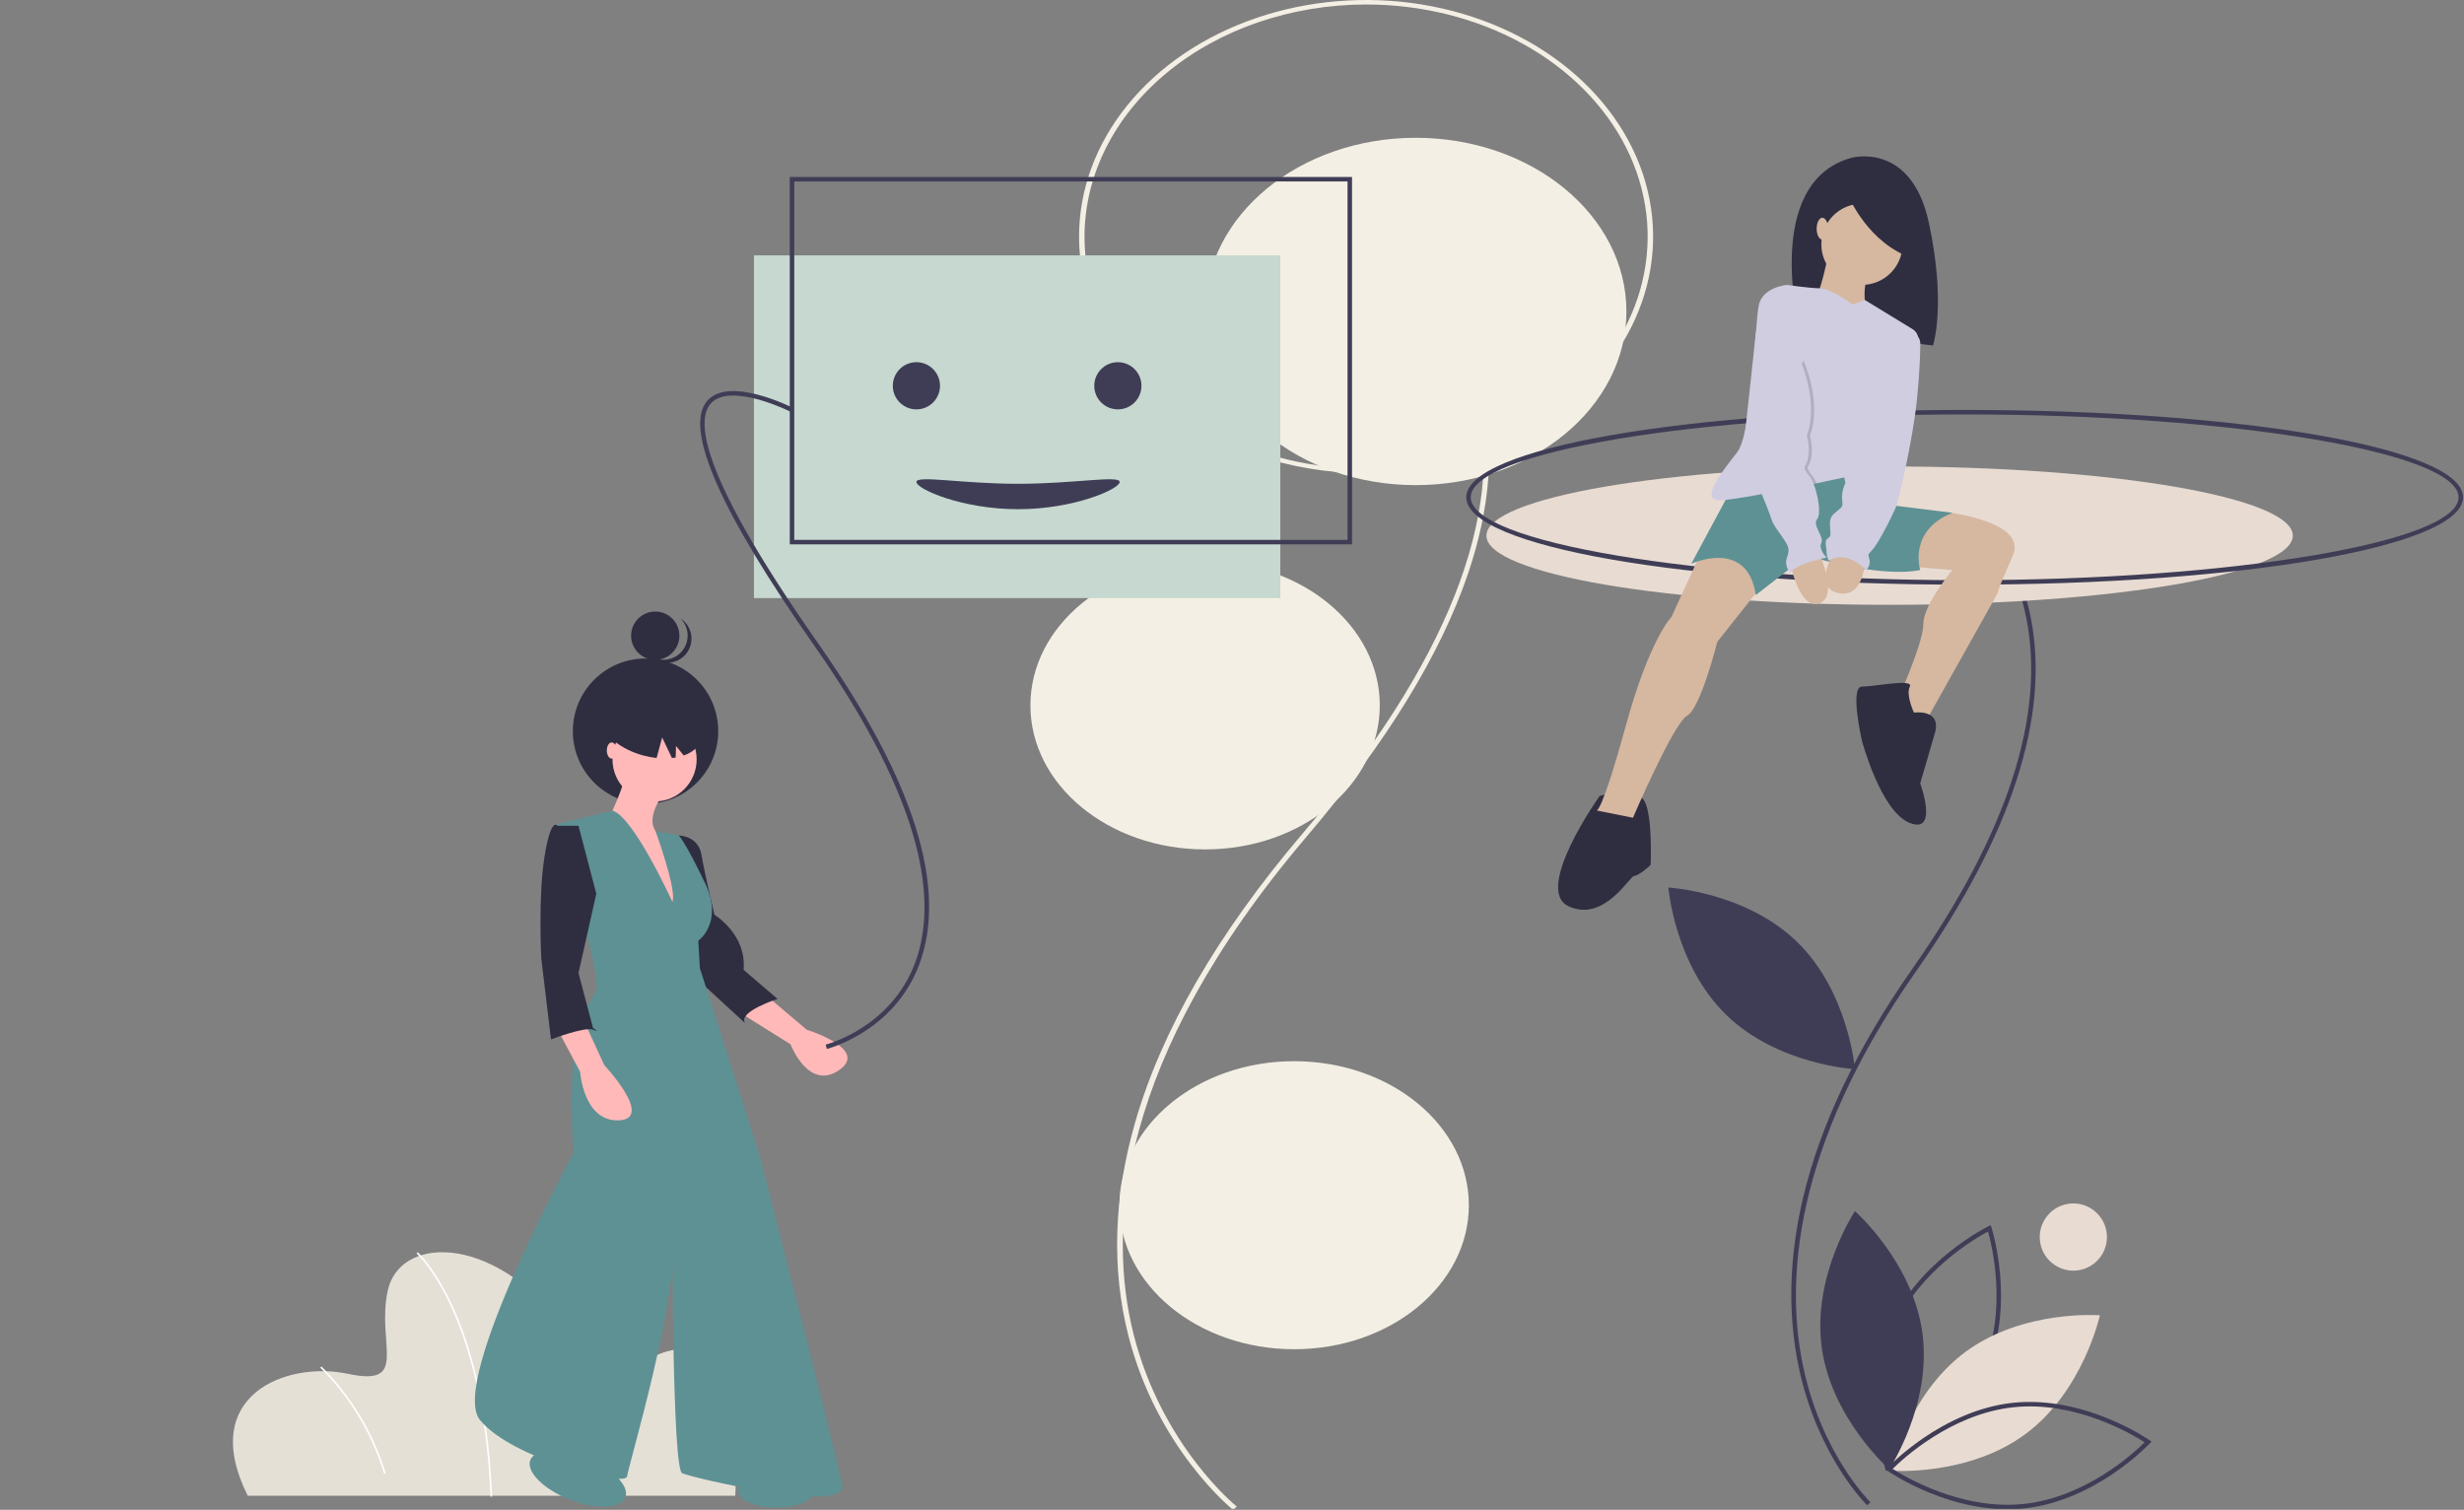 <svg width="1100" height="674" viewBox="0 0 1100 674" fill="none" xmlns="http://www.w3.org/2000/svg">
<rect x="0" y="0" width="1100" height="674" fill="#808080" stroke="none"/>
<g id="undraw_welcoming_xvuq 1" clip-path="url(#clip0)">
<g id="baloon">
<path id="Vector" d="M550.468 674L552.152 672.556C551.819 672.292 518.678 645.541 506.048 595.548C494.384 549.384 498.324 473.378 583.33 373.455C618.847 331.705 643.068 292.259 655.321 256.214C665.332 226.761 667.451 199.381 661.62 174.835C650.093 126.305 610.912 104.999 610.518 104.79L609.202 106.473C609.588 106.679 647.95 127.584 659.251 175.282C672.217 230.006 646.004 296.294 581.34 372.305C543.581 416.691 518.446 460.154 506.632 501.488C497.168 534.599 496.182 566.426 503.702 596.085C516.518 646.635 550.13 673.732 550.468 674Z" fill="#F4EFE4"/>
<path id="Vector_2" d="M632.033 216.565C580.094 216.565 537.988 181.855 537.988 139.038C537.988 96.221 580.094 61.511 632.033 61.511C683.973 61.511 726.078 96.221 726.078 139.038C726.078 181.855 683.973 216.565 632.033 216.565Z" fill="#F4EFE4"/>
<path id="Vector_3" d="M609.86 211.264C635.203 211.264 659.977 205.069 681.049 193.462C702.121 181.855 718.545 165.357 728.244 146.056C737.942 126.754 740.48 105.515 735.536 85.024C730.591 64.534 718.388 45.712 700.467 30.939C682.547 16.166 659.715 6.106 634.859 2.03C610.003 -2.046 584.239 0.046 560.825 8.041C537.411 16.036 517.398 29.575 503.318 46.946C489.238 64.317 481.723 84.74 481.723 105.632C481.762 133.637 495.274 160.487 519.296 180.29C543.318 200.093 575.888 211.232 609.86 211.264ZM609.86 2.003C634.723 2.003 659.027 8.081 679.7 19.468C700.372 30.854 716.484 47.039 725.999 65.975C735.513 84.91 738.003 105.747 733.152 125.849C728.302 145.951 716.33 164.416 698.749 178.909C681.168 193.401 658.77 203.271 634.385 207.27C610 211.268 584.724 209.216 561.754 201.372C538.784 193.529 519.151 180.247 505.338 163.205C491.525 146.163 484.153 126.128 484.153 105.632C484.191 78.157 497.447 51.817 521.013 32.389C544.58 12.962 576.532 2.034 609.86 2.003Z" fill="#F4EFE4"/>
<path id="Vector_4" d="M537.988 379.183C494.917 379.183 460 350.399 460 314.892C460 279.386 494.917 250.602 537.988 250.602C581.06 250.602 615.977 279.386 615.977 314.892C615.977 350.399 581.06 379.183 537.988 379.183Z" fill="#F4EFE4"/>
<path id="Vector_5" d="M577.747 602.311C534.675 602.311 499.759 573.527 499.759 538.02C499.759 502.513 534.675 473.729 577.747 473.729C620.819 473.729 655.736 502.513 655.736 538.02C655.736 573.527 620.819 602.311 577.747 602.311Z" fill="#F4EFE4"/>
</g>
<path id="Vector_6" d="M336.579 114H571.579V267H336.579V114Z" fill="#C6D8CF"/>
<path id="Vector_7" d="M110.599 667.716H328.24C328.24 667.716 332.651 603.011 306.549 602.276C280.447 601.541 283.388 630.952 250.668 590.512C217.949 550.072 178.244 552.278 173.097 576.174C167.95 600.07 183.023 619.187 155.45 613.305C127.878 607.423 88.173 622.864 110.599 667.716Z" fill="#F4EFE4" fill-opacity="0.86"/>
<path id="Vector_8" d="M218.961 668.11L219.696 668.081C217.983 625.48 209.061 598.109 201.878 582.649C194.079 565.862 186.564 559.067 186.489 559L186 559.549C186.074 559.615 193.502 566.344 201.238 583.016C208.382 598.411 217.255 625.67 218.961 668.11Z" fill="white"/>
<path id="Vector_9" d="M171.504 657.981L172.21 657.775C166.736 639.72 156.87 623.305 143.494 610L143 610.544C156.277 623.757 166.07 640.055 171.504 657.981Z" fill="white"/>
<path id="Vector_10" d="M841.966 656.665L842.999 656.165C843.313 656.013 874.567 640.617 887.148 611.083C899.729 581.548 889.177 548.344 889.069 548.012L888.715 546.922L887.683 547.422C887.369 547.573 856.114 562.969 843.534 592.504C830.952 622.039 841.504 655.243 841.612 655.574L841.966 656.665ZM887.504 549.765C889.198 555.772 896.294 584.509 885.309 610.299C874.314 636.109 848.683 650.885 843.178 653.822C841.483 647.814 834.387 619.078 845.373 593.288C856.368 567.478 881.999 552.702 887.504 549.765Z" fill="#3F3D56"/>
<path id="Vector_11" d="M904.37 640.063C878.618 659.225 844.188 656.545 844.188 656.545C844.188 656.545 851.512 622.796 877.264 603.634C903.016 584.472 937.446 587.153 937.446 587.153C937.446 587.153 930.122 620.901 904.37 640.063Z" fill="#E8DBD2"/>
<path id="Vector_12" d="M841.879 656.044L842.817 656.703C843.102 656.904 871.752 676.729 903.678 673.363C935.603 669.996 959.488 644.631 959.726 644.375L960.505 643.536L959.567 642.877C959.282 642.676 930.632 622.851 898.706 626.217C866.78 629.584 842.896 654.948 842.658 655.205L841.879 656.044ZM957.432 643.859C953.007 648.261 931.346 668.435 903.468 671.373C875.59 674.314 850.199 659.102 844.952 655.721C849.378 651.318 871.038 631.146 898.916 628.207C926.816 625.264 952.189 640.477 957.432 643.859Z" fill="#3F3D56"/>
<path id="Vector_13" d="M858.25 595.282C862.474 627.103 843.391 655.885 843.391 655.885C843.391 655.885 817.462 633.077 813.238 601.257C809.015 569.436 828.097 540.654 828.097 540.654C828.097 540.654 854.027 563.462 858.25 595.282Z" fill="#3F3D56"/>
<path id="Vector_14" d="M916.321 564.016C909.812 558.892 908.689 549.461 913.813 542.952C918.937 536.443 928.368 535.32 934.877 540.444C941.387 545.568 942.51 554.999 937.385 561.508C932.261 568.018 922.83 569.141 916.321 564.016Z" fill="#E8DBD2"/>
<path id="Vector_15" d="M714.141 355.292C714.141 355.292 730.402 351.111 734.119 357.615C737.835 364.119 736.906 385.49 736.906 385.955C736.906 386.419 731.331 391.065 729.473 391.065C727.614 391.065 716 411.972 700.204 404.538C684.408 397.105 714.141 355.292 714.141 355.292Z" fill="#2F2E41"/>
<g id="play">
<path id="Vector_16" d="M802.289 420.486C825.29 442.877 828.099 477.296 828.099 477.296C828.099 477.296 793.617 475.413 770.616 453.023C747.616 430.632 744.806 396.213 744.806 396.213C744.806 396.213 779.288 398.096 802.289 420.486Z" fill="#3F3D56"/>
<path id="Vector_17" d="M833.597 672.017L834.984 670.575C834.766 670.366 813.128 649.171 804.887 609.567C797.276 572.99 799.861 512.766 855.398 433.574C897.992 372.838 915.229 319.774 906.629 275.857C899.074 237.275 873.379 220.326 873.12 220.16L872.037 221.84C872.288 222.003 897.309 238.552 904.678 276.304C913.14 319.655 896.009 372.183 853.76 432.426C829.053 467.657 812.604 502.159 804.873 534.973C798.678 561.268 798.032 586.546 802.956 610.102C811.35 650.265 833.376 671.804 833.597 672.017Z" fill="#3F3D56"/>
<path id="Vector_18" d="M843.579 270C744.168 270 663.579 256.174 663.579 239.12C663.579 222.065 744.168 208.239 843.579 208.239C942.99 208.239 1023.58 222.065 1023.58 239.12C1023.58 256.174 942.99 270 843.579 270Z" fill="#E8DBD2"/>
<path id="Vector_19" d="M877.079 261C1001.84 261 1099.58 243.869 1099.58 222C1099.58 200.131 1001.84 183 877.079 183C752.313 183 654.579 200.131 654.579 222C654.579 243.869 752.313 261 877.079 261ZM877.079 185C996.602 185 1097.58 201.944 1097.58 222C1097.58 242.056 996.602 259 877.079 259C757.555 259 656.579 242.056 656.579 222C656.579 201.944 757.555 185 877.079 185Z" fill="#3F3D56"/>
<path id="Vector_20" d="M826.518 70.444C826.518 70.444 853.192 62.93 861.081 99.372C868.971 135.813 862.96 154.222 862.96 154.222L803.414 147.272C803.414 147.272 786.508 81.527 826.518 70.444Z" fill="#2F2E41"/>
<path id="Vector_21" d="M866.425 228.28C866.425 228.28 905.551 232.177 898.582 247.973C891.613 263.769 891.613 265.162 891.613 265.162L857.234 326.488L846.084 314.873C846.084 314.873 858.628 287.462 858.628 278.635C858.628 269.808 871.636 254.477 871.636 254.477L848.871 252.618L866.425 228.28Z" fill="#D6B7A0"/>
<path id="Vector_22" d="M759.206 247.043L746.198 275.383C746.198 275.383 736.442 285.139 725.756 324.165C715.071 363.19 712.748 361.796 712.748 361.796L729.008 365.048C729.008 365.048 747.127 322.771 753.167 319.519C759.206 316.267 766.64 286.533 766.64 286.533L788.011 259.587L781.506 245.185L759.206 247.043Z" fill="#D6B7A0"/>
<path id="Vector_23" d="M775.002 214.522L755.025 251.689C755.025 251.689 780.113 240.075 783.829 265.627L806.594 247.973C806.594 247.973 838.186 258.193 857.234 254.477C857.234 254.477 851.659 236.823 871.636 228.925L826.571 223.35L828.43 213.593L823.784 204.301L775.002 214.522Z" fill="#5E9194"/>
<path id="Vector_24" d="M854.447 318.125C854.447 318.125 866.99 316.267 863.738 327.417L857.234 349.717C857.234 349.717 865.597 372.482 852.588 367.371C839.58 362.261 831.217 330.669 831.217 330.669C831.217 330.669 825.642 306.51 831.217 306.51C836.792 306.51 854.446 302.794 852.588 306.51C850.73 310.227 854.447 318.125 854.447 318.125Z" fill="#2F2E41"/>
<path id="Vector_25" d="M831.217 127.18C821.21 127.18 813.098 119.068 813.098 109.061C813.098 99.054 821.21 90.942 831.217 90.942C841.224 90.942 849.336 99.054 849.336 109.061C849.336 119.068 841.224 127.18 831.217 127.18Z" fill="#D6B7A0"/>
<path id="Vector_26" d="M816.35 112.778C816.35 112.778 812.634 132.291 809.382 135.078C806.13 137.866 834.005 142.047 834.005 142.047C834.005 142.047 829.823 128.574 834.934 121.605C840.044 114.636 816.35 112.778 816.35 112.778Z" fill="#D6B7A0"/>
<path id="Vector_27" d="M767.569 223.349C770.733 223.349 778.789 222.039 787.82 220.353C795.634 218.894 804.188 217.161 810.933 215.758C818.158 214.253 823.319 213.129 823.319 213.129C823.319 213.129 825.178 224.743 831.217 223.349C836.421 222.151 851.97 167.836 856.175 152.825C856.482 151.729 856.423 150.563 856.006 149.504C855.589 148.444 854.838 147.55 853.866 146.958L832.509 133.917L827.036 136.007C827.036 136.007 817.791 128.862 812.425 128.718C807.059 128.574 797.767 127.18 797.767 127.18C797.767 127.18 787.081 128.109 785.223 136.007C783.365 143.905 782.436 193.151 775.467 201.978C768.498 210.806 758.742 223.349 767.569 223.349Z" fill="#D0CDE1"/>
<path id="Vector_28" d="M832.611 249.366C832.611 249.366 832.611 267.485 820.532 264.698C808.452 261.91 819.603 245.185 819.603 245.185L832.611 249.366Z" fill="#D6B7A0"/>
<path id="Vector_29" d="M799.161 251.225C799.161 251.225 803.342 272.596 812.169 269.344C820.996 266.091 812.169 247.043 812.169 247.043L799.161 251.225Z" fill="#D6B7A0"/>
<path id="Vector_30" opacity="0.15" d="M779.648 200.585C779.648 200.585 784.196 211.437 787.82 220.353C795.634 218.894 804.187 217.161 810.933 215.758C810.449 214.475 809.769 213.275 808.917 212.199C805.665 208.483 807.523 207.554 807.523 207.554C810.311 201.979 807.988 194.545 807.988 194.545C813.563 179.678 805.2 161.095 805.2 161.095L779.648 200.585Z" fill="black"/>
<path id="Vector_31" d="M803.807 161.095C803.807 161.095 812.169 179.678 806.594 194.545C806.594 194.545 808.917 201.978 806.13 207.554C806.13 207.554 804.271 208.483 807.523 212.199C810.775 215.916 813.563 228.925 811.24 231.712C808.917 234.5 814.492 239.61 813.098 242.398C811.705 245.185 815.421 248.902 815.421 248.902C815.421 248.902 801.484 251.689 799.161 255.871C799.161 255.871 796.373 252.618 797.767 248.902C799.161 245.185 798.232 243.791 796.838 241.468C795.444 239.145 791.263 234.035 790.798 231.712C790.334 229.389 778.254 200.585 778.254 200.585L783.919 148.093L803.807 161.095Z" fill="#D0CDE1"/>
<path id="Vector_32" d="M852.124 148.086L852.992 148.244C854.202 148.464 855.296 149.103 856.081 150.05C856.865 150.997 857.291 152.191 857.282 153.421C857.249 158.085 856.986 166.364 855.84 177.82C853.982 196.403 847.478 224.279 846.084 227.066C843.871 231.999 841.389 236.807 838.651 241.468C834.469 248.437 833.54 246.114 834.469 249.366C834.752 250.262 834.771 251.22 834.524 252.127C834.277 253.033 833.774 253.849 833.076 254.477C833.076 254.477 824.713 245.185 816.35 250.296C815.753 248.982 815.436 247.558 815.421 246.114C815.421 243.791 814.028 241.468 816.35 240.075C818.673 238.681 814.957 232.641 818.673 229.389C822.39 226.137 822.855 226.602 822.39 223.35C822.173 221.138 822.492 218.907 823.319 216.845L852.124 148.086Z" fill="#D0CDE1"/>
<path id="Vector_33" d="M824.443 85.786C824.443 85.786 831.957 105.698 850.366 113.963L853.371 96.305L824.443 85.786Z" fill="#2F2E41"/>
<path id="Vector_34" d="M813.563 106.971C812.152 106.971 811.008 104.787 811.008 102.092C811.008 99.398 812.152 97.214 813.563 97.214C814.974 97.214 816.118 99.398 816.118 102.092C816.118 104.787 814.974 106.971 813.563 106.971Z" fill="#D6B7A0"/>
</g>
<path id="Vector_35" d="M288.187 358.86C270.263 358.86 255.732 344.33 255.732 326.406C255.732 308.482 270.263 293.952 288.187 293.952C306.111 293.952 320.641 308.482 320.641 326.406C320.641 344.33 306.111 358.86 288.187 358.86Z" fill="#2F2E41"/>
<path id="Vector_36" d="M292.522 294.561C286.568 294.561 281.741 289.734 281.741 283.78C281.741 277.826 286.568 273 292.522 273C298.476 273 303.302 277.826 303.302 283.78C303.302 289.734 298.476 294.561 292.522 294.561Z" fill="#2F2E41"/>
<path id="Vector_37" d="M304.653 290.457C306.314 288.365 307.14 285.731 306.97 283.065C306.799 280.398 305.645 277.891 303.731 276.027C304.033 276.221 304.327 276.431 304.614 276.658C305.722 277.539 306.647 278.629 307.334 279.867C308.021 281.105 308.458 282.466 308.619 283.872C308.78 285.279 308.663 286.703 308.273 288.064C307.884 289.425 307.23 290.696 306.35 291.805C305.469 292.913 304.379 293.838 303.141 294.525C301.903 295.212 300.542 295.649 299.136 295.81C297.729 295.971 296.305 295.853 294.944 295.464C293.583 295.075 292.312 294.421 291.203 293.541C290.917 293.313 290.645 293.074 290.389 292.824C292.637 294.267 295.341 294.823 297.976 294.386C300.612 293.949 302.991 292.548 304.653 290.457Z" fill="#2F2E41"/>
<path id="Vector_38" d="M341.345 443.77L360.129 459.665C360.129 459.665 388.305 468.334 374.579 477.726C360.852 487.118 352.904 466.167 352.904 466.167L329.786 451.717L341.345 443.77Z" fill="#FFB9B9"/>
<path id="Vector_39" d="M300.887 374.413L303.054 372.968C303.054 372.968 311.724 372.968 313.169 381.638C314.614 390.308 318.948 408.369 318.948 408.369C318.948 408.369 333.398 417.039 331.953 432.933L347.125 445.938C347.125 445.938 329.063 451.717 332.675 456.775L305.944 432.211L305.222 385.25L300.887 374.413Z" fill="#2F2E41"/>
<path id="Vector_40" d="M292.217 357.797C281.843 357.797 273.433 349.387 273.433 339.012C273.433 328.638 281.843 320.228 292.217 320.228C302.591 320.228 311.001 328.638 311.001 339.012C311.001 349.387 302.591 357.797 292.217 357.797Z" fill="#FFB9B9"/>
<path id="Vector_41" d="M297.997 352.017C297.997 352.017 286.437 365.021 293.662 372.246C300.887 379.471 303.054 414.872 303.054 414.872L271.265 366.466C271.265 366.466 279.935 349.127 279.213 343.347L297.997 352.017Z" fill="#FFB9B9"/>
<path id="Vector_42" d="M300.164 402.59C300.164 402.59 282.825 364.506 273.433 361.874L248.869 367.911C248.869 367.911 268.376 435.101 266.208 441.603C264.041 448.105 251.759 457.497 256.094 514.572C256.094 514.572 200.464 616.44 214.19 633.78C227.917 651.119 279.213 664.123 279.935 659.066C280.658 654.009 303.777 575.982 300.164 552.141C300.164 552.141 300.164 655.454 304.499 657.621C308.834 659.789 378.191 675.683 376.023 663.401C373.856 651.119 339.178 516.017 339.178 516.017L312.446 432.211L311.724 419.929C311.724 419.929 323.283 411.982 314.614 393.92C305.944 375.858 303.054 372.968 303.054 372.968L292.646 371.014C292.646 371.014 302.332 397.532 300.164 402.59Z" fill="#5E9194"/>
<path id="Vector_43" d="M261.151 456.775L269.821 475.559C269.821 475.559 292.217 499.4 276.323 500.123C260.428 500.845 258.984 478.449 258.984 478.449L247.424 456.775H261.151Z" fill="#FFB9B9"/>
<path id="Vector_44" d="M258.261 368.634H248.869C248.869 368.634 245.979 364.299 243.089 382.36C240.199 400.422 241.644 427.876 241.644 427.876L245.979 463.999C245.979 463.999 261.151 458.22 264.763 459.665C268.376 461.11 264.763 458.942 264.763 458.942L258.261 434.378L266.208 398.977L258.261 368.634Z" fill="#2F2E41"/>
<path id="Vector_45" d="M294.118 311.315C306.388 314.648 314.758 323.153 312.813 330.31C311.943 333.513 309.149 335.896 305.234 337.261L301.799 333L301.643 338.171C301.1 338.263 300.548 338.346 299.98 338.406L295.616 329.216L293.128 338.373C291.084 338.155 289.06 337.774 287.076 337.233C274.807 333.9 266.437 325.395 268.381 318.238C270.326 311.081 281.849 307.981 294.118 311.315Z" fill="#2F2E41"/>
<path id="Vector_46" d="M273.072 338.651C271.875 338.651 270.904 337.034 270.904 335.039C270.904 333.044 271.875 331.426 273.072 331.426C274.269 331.426 275.239 333.044 275.239 335.039C275.239 337.034 274.269 338.651 273.072 338.651Z" fill="#FFB9B9"/>
<path id="Vector_47" d="M346.579 673C337.19 673 329.579 669.642 329.579 665.5C329.579 661.358 337.19 658 346.579 658C355.968 658 363.579 661.358 363.579 665.5C363.579 669.642 355.968 673 346.579 673Z" fill="#5E9194"/>
<path id="Vector_48" d="M254.303 669.428C242.591 664.812 234.738 656.904 236.763 651.766C238.788 646.628 249.925 646.205 261.637 650.822C273.349 655.438 281.202 663.346 279.176 668.484C277.151 673.622 266.015 674.045 254.303 669.428Z" fill="#5E9194"/>
<path id="Vector_49" d="M369.105 468.267C369.403 468.194 399.06 460.645 410.345 430.662C423.209 396.488 408.086 348.296 365.397 287.426C313.258 213.079 310.426 188.098 317.232 180.233C325.842 170.285 352.857 183.755 353.128 183.892L354.03 182.107C352.863 181.518 325.348 167.801 315.721 178.923C305.142 191.144 321.305 228.036 363.76 288.574C386.892 321.559 402.012 351.166 408.699 376.574C414.121 397.172 414.049 415.122 408.485 429.928C397.589 458.924 368.919 466.254 368.631 466.324L369.105 468.267Z" fill="#3F3D56"/>
<path id="Vector_50" d="M352.579 243H603.579V79H352.579V243ZM601.579 241H354.579V81H601.579V241Z" fill="#3F3D56"/>
<path id="Vector_51" d="M499.046 182.752C493.229 182.752 488.513 178.036 488.513 172.219C488.513 166.402 493.229 161.686 499.046 161.686C504.863 161.686 509.579 166.402 509.579 172.219C509.579 178.036 504.863 182.752 499.046 182.752Z" fill="#3F3D56"/>
<path id="Vector_52" d="M409.112 182.752C403.295 182.752 398.579 178.036 398.579 172.219C398.579 166.402 403.295 161.686 409.112 161.686C414.929 161.686 419.645 166.402 419.645 172.219C419.645 178.036 414.929 182.752 409.112 182.752Z" fill="#3F3D56"/>
<path id="Vector_53" d="M409.112 215.161C409.112 218.293 429.426 227.314 454.484 227.314C479.542 227.314 499.856 218.293 499.856 215.161C499.856 212.028 479.542 215.971 454.484 215.971C429.426 215.971 409.112 212.028 409.112 215.161Z" fill="#3F3D56"/>
</g>
<defs>
<clipPath id="clip0">
<rect width="1100" height="673.551" fill="white" transform="matrix(-1 0 0 1 1100 0)"/>
</clipPath>
</defs>
</svg>
